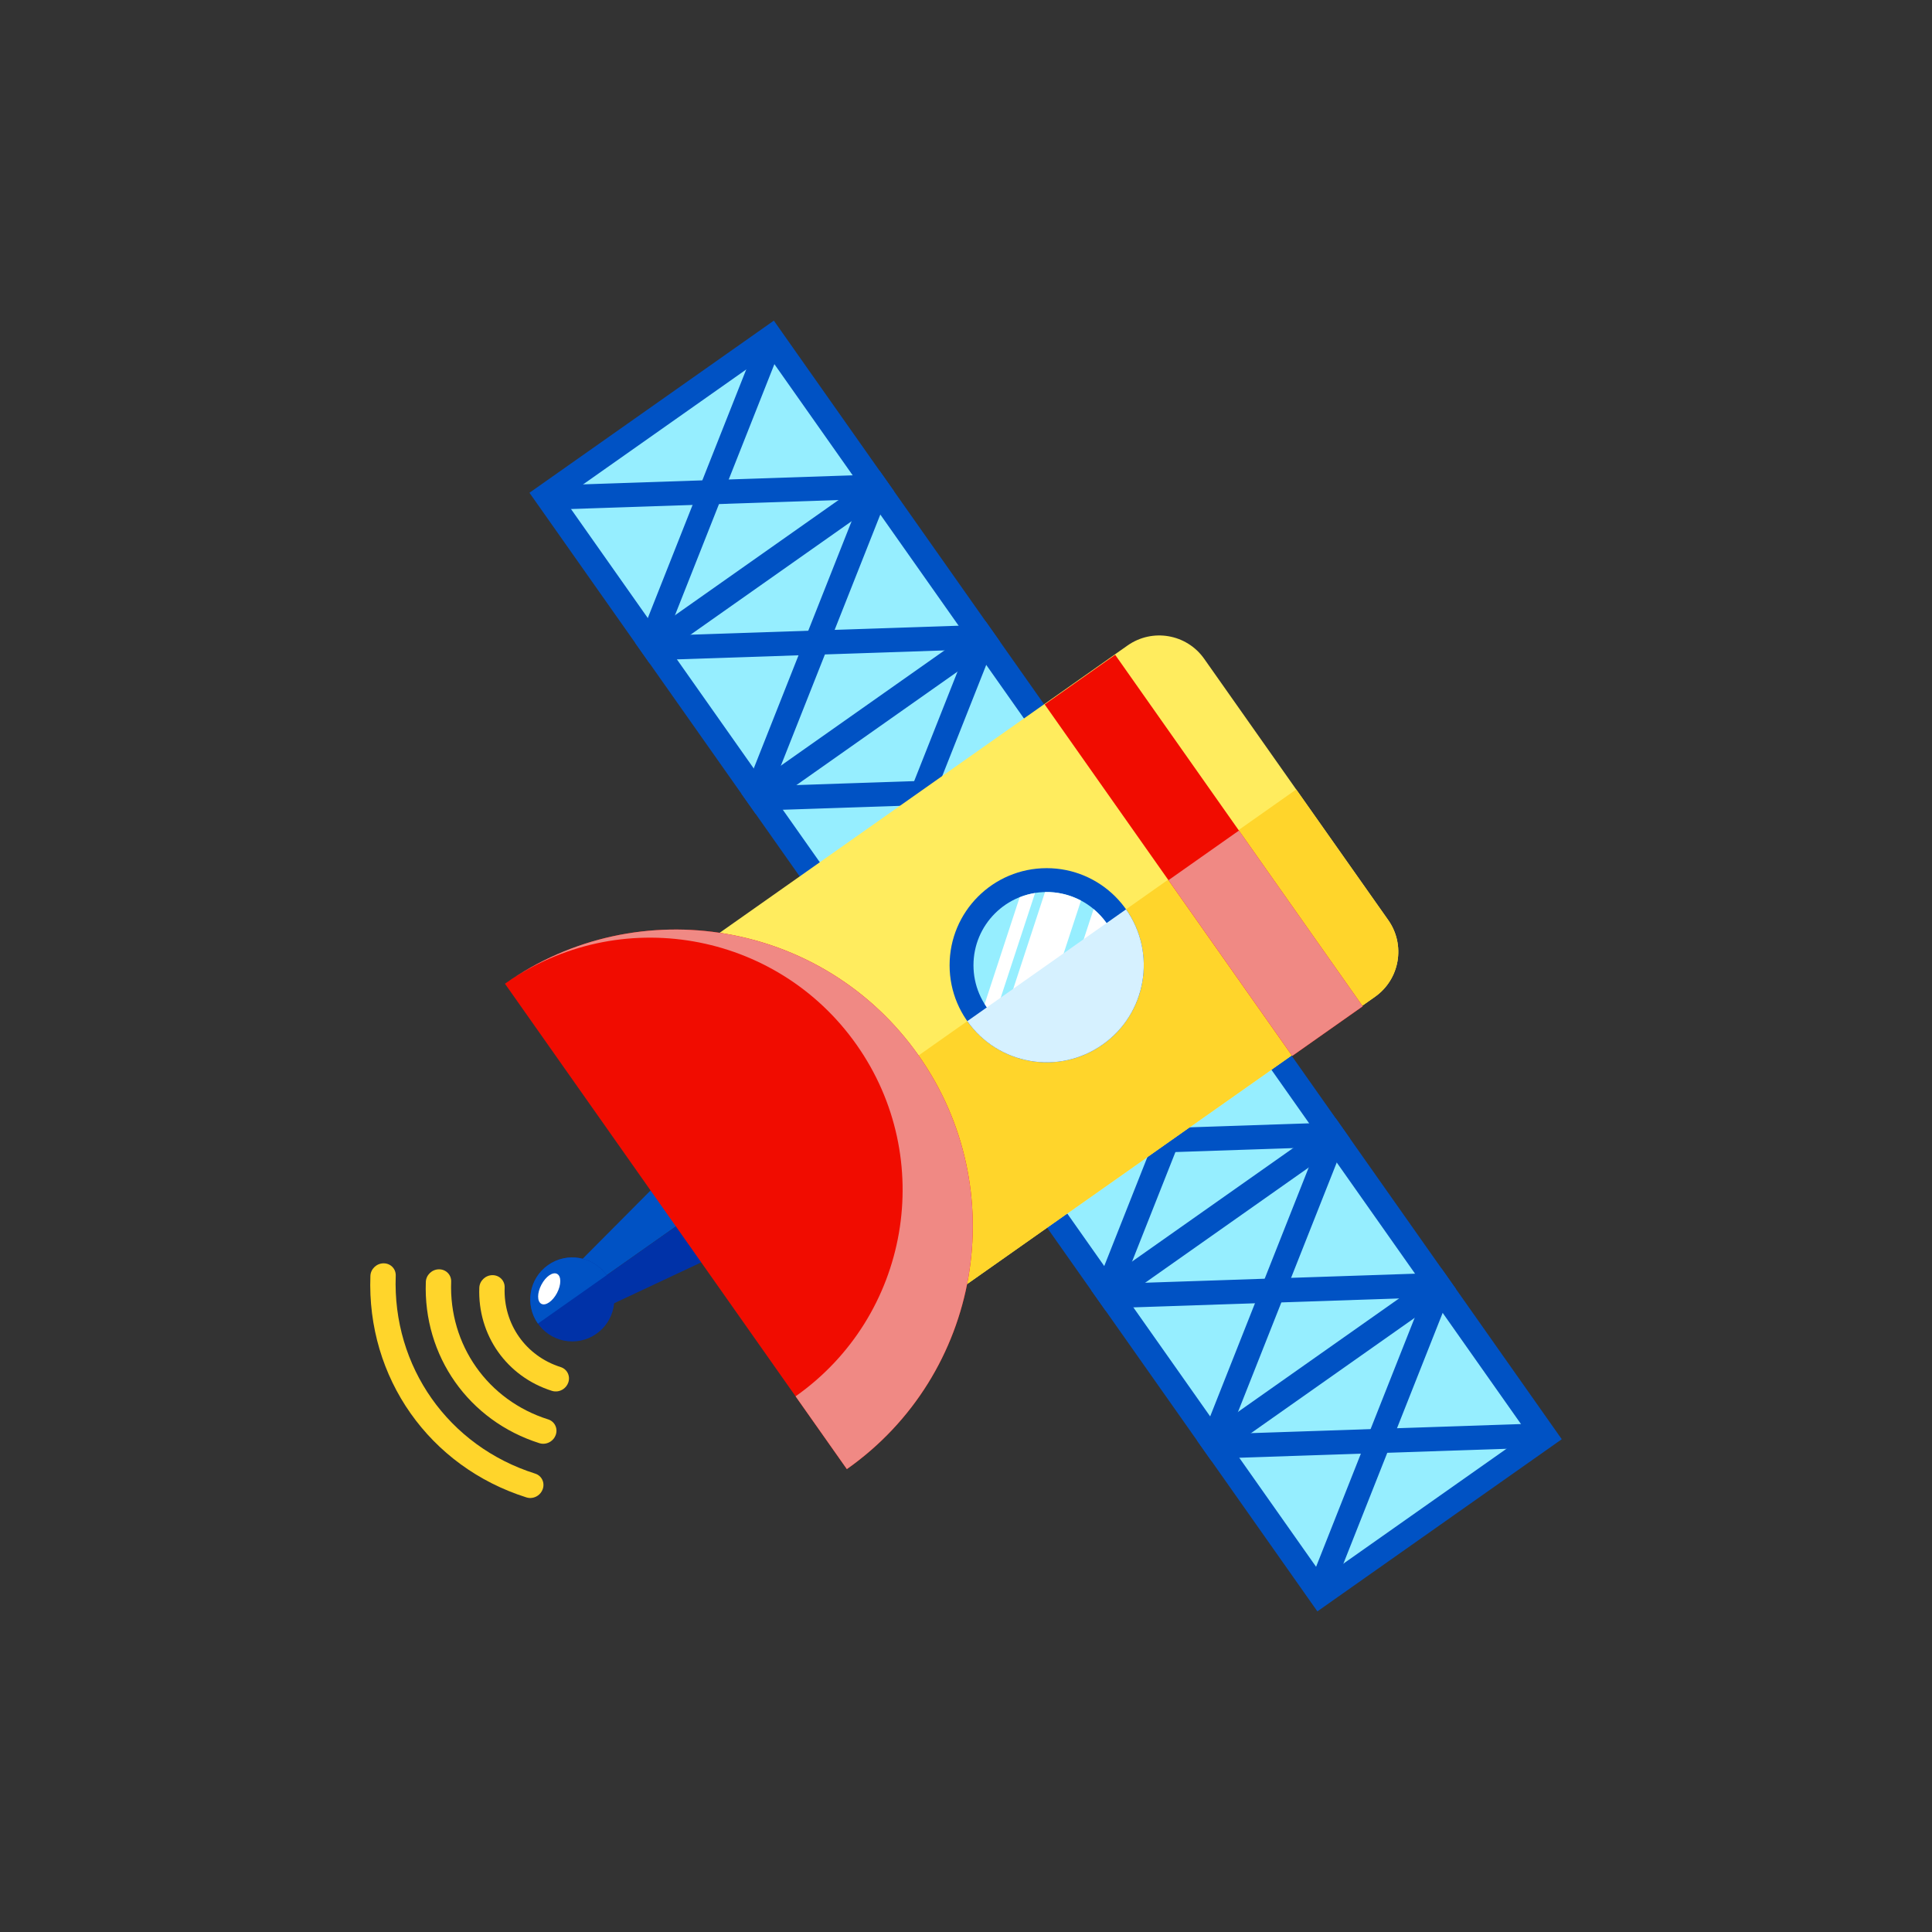 <?xml version="1.0" encoding="utf-8"?>
<!-- Generator: Adobe Illustrator 16.0.0, SVG Export Plug-In . SVG Version: 6.00 Build 0)  -->
<!DOCTYPE svg PUBLIC "-//W3C//DTD SVG 1.1//EN" "http://www.w3.org/Graphics/SVG/1.1/DTD/svg11.dtd">
<svg version="1.1" id="Layer_1" xmlns="http://www.w3.org/2000/svg" xmlns:xlink="http://www.w3.org/1999/xlink" x="0px" y="0px"
	 width="350px" height="350px" viewBox="0 0 350 350" enable-background="new 0 0 350 350" xml:space="preserve">
<rect x="0" y="0" width="350" height="350" fill="#333333" stroke="none"/>
<g>
	
		<rect x="118.288" y="66.863" transform="matrix(0.818 -0.576 0.576 0.818 -37.936 103.202)" fill="#96EEFF" width="51.196" height="89.202"/>
	
		<rect x="208.315" y="194.671" transform="matrix(0.818 -0.576 0.576 0.818 -95.11 178.361)" fill="#96EEFF" width="51.194" height="89.201"/>
	<polygon fill="#0052C4" points="128.521,217.896 107.622,232.617 104.877,228.722 123.177,210.311 	"/>
	<polygon fill="#0032A8" points="128.521,217.896 107.622,232.617 110.367,236.517 133.865,225.483 	"/>
	<circle fill="#0032A8" cx="103.671" cy="235.401" r="7.611"/>
	<path fill="#0052C4" d="M99.289,229.18c-3.437,2.423-4.26,7.169-1.84,10.604l12.444-8.766
		C107.472,227.583,102.725,226.76,99.289,229.18z"/>
	
		<ellipse transform="matrix(0.464 -0.886 0.886 0.464 -153.421 213.333)" fill="#FFFFFF" cx="99.467" cy="233.367" rx="3.064" ry="1.6"/>
	<g>
		<g>
			<path fill="#FFD52B" d="M99.795,261.109c-0.588,0.415-1.352,0.564-2.069,0.34c-12.813-4.054-21.085-15.797-20.583-29.221
				c0.047-1.249,1.109-2.27,2.379-2.279c1.268-0.008,2.257,0.994,2.211,2.241c-0.427,11.465,6.634,21.491,17.572,24.947
				c1.189,0.375,1.801,1.646,1.365,2.835C100.497,260.448,100.186,260.835,99.795,261.109z"/>
		</g>
	</g>
	<g>
		<g>
			<path fill="#FFD52B" d="M97.441,270.933c-0.589,0.417-1.354,0.564-2.072,0.338c-17.597-5.565-28.957-21.691-28.268-40.13
				c0.047-1.249,1.109-2.27,2.379-2.277c1.269-0.012,2.258,0.991,2.211,2.238c-0.612,16.48,9.536,30.886,25.257,35.857
				c1.19,0.374,1.801,1.644,1.365,2.837C98.142,270.268,97.83,270.658,97.441,270.933z"/>
		</g>
	</g>
	<g>
		<g>
			<path fill="#FFD52B" d="M102.061,251.632c-0.59,0.414-1.353,0.564-2.07,0.337c-8.193-2.587-13.482-10.097-13.161-18.685
				c0.047-1.247,1.109-2.266,2.38-2.277c1.268-0.008,2.258,0.998,2.212,2.245c-0.247,6.619,3.831,12.408,10.147,14.407
				c1.19,0.377,1.803,1.646,1.368,2.836C102.762,250.969,102.449,251.359,102.061,251.632z"/>
		</g>
	</g>
	<g>
		<g>
			<path fill="#0052C4" d="M282.929,260.729l-44.273,31.187l-21.781-30.924l44.273-31.187L282.929,260.729z M239.792,285.786
				l36.983-26.05l-16.765-23.803l-36.984,26.05L239.792,285.786z"/>
		</g>
		<g>
			<polygon fill="#0052C4" points="221.23,259.802 221.282,264.189 278.386,262.275 278.335,257.887 			"/>
		</g>
		<g>
			<polygon fill="#0052C4" points="258.266,233.712 237.234,286.836 241.351,288.363 262.383,235.237 			"/>
		</g>
		<g>
			<path fill="#0052C4" d="M263.74,233.485l-44.273,31.187l-21.781-30.922l44.273-31.187L263.74,233.485z M220.604,258.542
				l36.981-26.05l-16.763-23.8l-36.984,26.05L220.604,258.542z"/>
		</g>
		<g>
			<polygon fill="#0052C4" points="202.042,232.558 202.094,236.946 259.197,235.032 259.146,230.644 			"/>
		</g>
		<g>
			<polygon fill="#0052C4" points="239.077,206.471 218.046,259.596 222.162,261.121 243.194,207.996 			"/>
		</g>
		<g>
			<path fill="#0052C4" d="M244.552,206.245l-44.273,31.187l-21.781-30.922l44.273-31.186L244.552,206.245z M201.415,231.303
				l36.983-26.052l-16.765-23.8l-36.984,26.05L201.415,231.303z"/>
		</g>
		<g>
			<polygon fill="#0052C4" points="182.854,205.318 182.905,209.707 240.009,207.793 239.96,203.404 			"/>
		</g>
		<g>
			<polygon fill="#0052C4" points="219.889,179.229 198.857,232.354 202.972,233.88 224.005,180.754 			"/>
		</g>
	</g>
	<g>
		<g>
			<path fill="#0052C4" d="M161.97,89.007l-44.274,31.187L95.915,89.271l44.275-31.187L161.97,89.007z M118.834,114.066
				l36.982-26.052l-16.765-23.802l-36.983,26.052L118.834,114.066z"/>
		</g>
		<g>
			<polygon fill="#0052C4" points="120.285,116.491 116.169,114.964 137.202,61.84 141.318,63.366 			"/>
		</g>
		<g>
			<polygon fill="#0052C4" points="157.321,90.404 100.217,92.318 100.165,87.927 157.271,86.013 			"/>
		</g>
		<g>
			<path fill="#0052C4" d="M181.159,116.249l-44.275,31.186l-21.781-30.922l44.274-31.186L181.159,116.249z M138.023,141.308
				l36.983-26.052l-16.765-23.8l-36.983,26.05L138.023,141.308z"/>
		</g>
		<g>
			<polygon fill="#0052C4" points="139.474,143.733 135.359,142.208 156.392,89.082 160.507,90.607 			"/>
		</g>
		<g>
			<polygon fill="#0052C4" points="176.511,117.646 119.406,119.56 119.354,115.171 176.46,113.257 			"/>
		</g>
		<g>
			<path fill="#0052C4" d="M200.348,143.49l-44.275,31.186l-21.781-30.922l44.274-31.186L200.348,143.49z M157.21,168.547
				l36.982-26.05l-16.766-23.802l-36.981,26.052L157.21,168.547z"/>
		</g>
		<g>
			<polygon fill="#0052C4" points="158.663,170.975 154.547,169.449 175.58,116.323 179.696,117.849 			"/>
		</g>
		<g>
			<polygon fill="#0052C4" points="195.7,144.887 138.594,146.799 138.543,142.413 195.648,140.497 			"/>
		</g>
	</g>
	<path fill="#FFEC5E" d="M251.498,166.69c3.169,4.499,2.091,10.719-2.408,13.89l-74.507,52.48c-4.5,3.172-10.719,2.09-13.89-2.409
		l-33.346-47.342c-3.171-4.501-2.092-10.721,2.408-13.89l74.507-52.48c4.501-3.171,10.719-2.094,13.89,2.41L251.498,166.69z"/>
	<path fill="#FFD52B" d="M160.692,230.651c3.171,4.499,9.39,5.581,13.89,2.409l74.507-52.48c4.499-3.171,5.577-9.391,2.408-13.89
		l-16.675-23.672l-90.803,63.961L160.692,230.651z"/>
	<path fill="#F10C00" d="M91.476,178.209l61.939,87.935c24.28-17.104,30.102-50.655,12.997-74.937
		C149.309,166.925,115.757,161.106,91.476,178.209z"/>
	<path fill="#F08984" d="M91.476,178.209c20.64-14.538,49.158-9.591,63.697,11.05c14.539,20.64,9.593,49.157-11.047,63.697
		l9.29,13.188c24.28-17.104,30.102-50.655,12.997-74.937C149.309,166.925,115.757,161.106,91.476,178.209z"/>
	
		<rect x="210.136" y="115.989" transform="matrix(0.818 -0.576 0.576 0.818 -49.444 153.775)" fill="#F10C00" width="15.608" height="77.846"/>
	
		<rect x="221.342" y="151.361" transform="matrix(0.818 -0.576 0.576 0.818 -56.562 163.132)" fill="#F08984" width="15.608" height="38.923"/>
	<g>
		<circle fill="#0052C4" cx="189.616" cy="174.863" r="17.588"/>
		<circle fill="#96EEFF" cx="189.617" cy="174.862" r="13.263"/>
		<path fill="#FFFFFF" d="M184.725,162.546l-6.345,19.331c0.131,0.209,0.251,0.42,0.394,0.622c0.422,0.602,0.899,1.146,1.396,1.653
			l7.343-22.372C186.567,161.931,185.632,162.185,184.725,162.546z"/>
		<path fill="#FFFFFF" d="M189.311,161.603l-7.795,23.761c1.817,1.404,3.953,2.28,6.171,2.608l8.144-24.816
			C193.819,162.091,191.572,161.554,189.311,161.603z"/>
		<path fill="#FFFFFF" d="M194.183,187.3l6.48-19.751c-0.071-0.108-0.128-0.217-0.203-0.324c-0.683-0.967-1.477-1.802-2.345-2.528
			l-7.672,23.39C191.706,188.008,192.965,187.75,194.183,187.3z"/>
	</g>
	<path fill="#D6F1FF" d="M199.745,189.241c7.94-5.594,9.843-16.566,4.251-24.506l-28.759,20.256
		C180.829,192.932,191.803,194.836,199.745,189.241z"/>
</g>
</svg>
